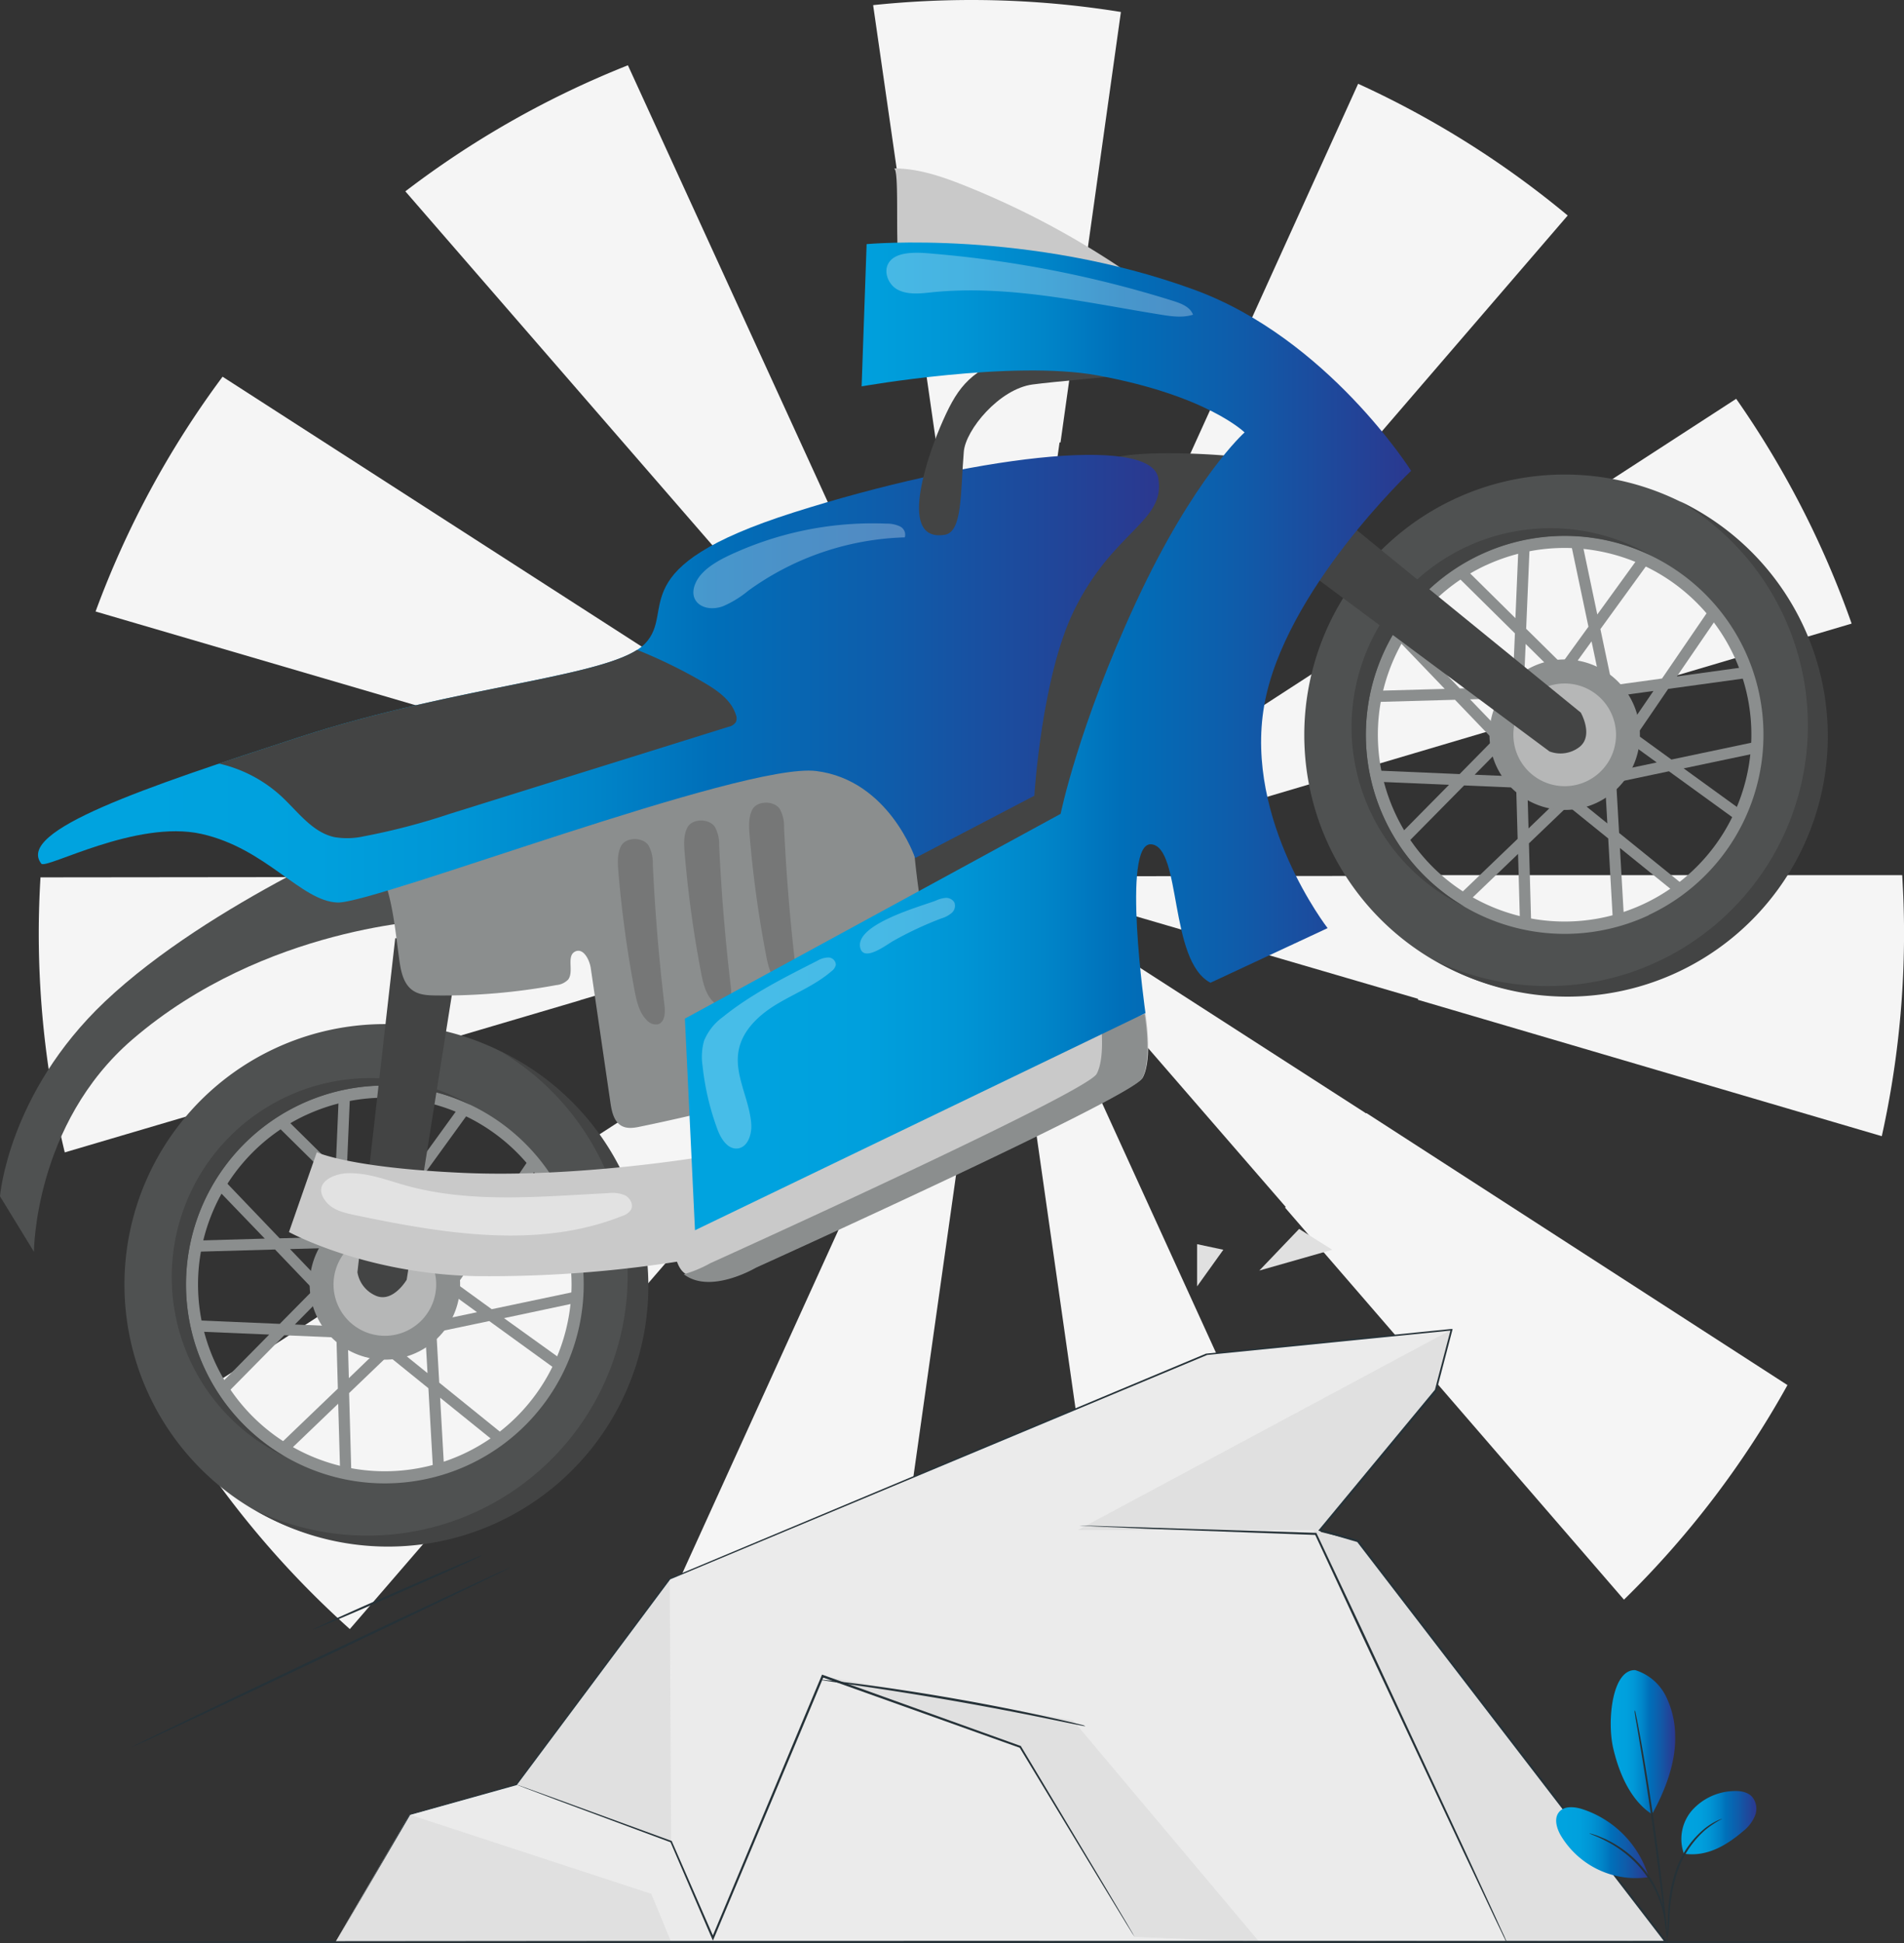 <svg xmlns="http://www.w3.org/2000/svg" xmlns:xlink="http://www.w3.org/1999/xlink" viewBox="0 0 453.38 462.45"><rect x="0" y="0" width="453.38" height="462.45" fill="#333333" stroke="none"/><defs><style>.cls-1{fill:#f5f5f5;}.cls-2{fill:#ebebeb;}.cls-3{fill:#e0e0e0;}.cls-4{fill:#263238;}.cls-5{fill:url(#linear-gradient);}.cls-6{fill:url(#linear-gradient-2);}.cls-7{fill:url(#linear-gradient-3);}.cls-8{fill:#4f5151;}.cls-9{fill:#8b8e8e;}.cls-10{fill:#434444;}.cls-11{fill:#b6b7b7;}.cls-12{fill:#c9c9c9;}.cls-13{fill:url(#linear-gradient-4);}.cls-14{fill:#767777;}.cls-15{fill:url(#linear-gradient-5);}.cls-16{opacity:0.28;}.cls-17{fill:#fff;}.cls-18{opacity:0.47;}</style><linearGradient id="linear-gradient" x1="402.25" y1="74.2" x2="417.6" y2="74.2" gradientTransform="matrix(1, 0, 0, -1, 0, 502.11)" gradientUnits="userSpaceOnUse"><stop offset="0.01" stop-color="#00a3df"/><stop offset="0.08" stop-color="#00a3df"/><stop offset="0.09" stop-color="#00a3df"/><stop offset="0.25" stop-color="#00a0dd"/><stop offset="0.38" stop-color="#0095d5"/><stop offset="0.5" stop-color="#0084c8"/><stop offset="0.6" stop-color="#006fb9"/><stop offset="0.76" stop-color="#0f5caa"/><stop offset="1" stop-color="#2b388f"/></linearGradient><linearGradient id="linear-gradient-2" x1="419.04" y1="55.04" x2="436.91" y2="55.04" xlink:href="#linear-gradient"/><linearGradient id="linear-gradient-3" x1="389.26" y1="50.26" x2="411.15" y2="50.26" xlink:href="#linear-gradient"/><linearGradient id="linear-gradient-4" x1="27.75" y1="174.81" x2="294.65" y2="174.81" gradientTransform="matrix(1, 0, 0, 1, 0, 0)" xlink:href="#linear-gradient"/><linearGradient id="linear-gradient-5" x1="181.78" y1="188.53" x2="354.77" y2="188.53" gradientTransform="matrix(1, 0, 0, 1, 0, 0)" xlink:href="#linear-gradient"/></defs><g id="Background_Complete" data-name="Background Complete"><polygon class="cls-1" points="238.04 208.57 238.04 208.58 238.07 208.58 238.04 208.57"/><polygon class="cls-1" points="237.96 208.58 238.03 208.58 237.98 208.55 237.96 208.58"/><polygon class="cls-1" points="237.87 208.52 237.81 208.58 237.94 208.58 237.87 208.52"/><polygon class="cls-1" points="237.75 208.5 237.77 208.49 237.75 208.48 237.75 208.5"/><polygon class="cls-1" points="237.73 208.33 237.73 208.34 237.75 208.36 237.73 208.33"/><polygon class="cls-1" points="238.02 208.5 238 208.52 238.03 208.53 238.02 208.5"/><polygon class="cls-1" points="237.7 208.54 237.69 208.47 237.33 208.36 237.65 208.57 237.7 208.54"/><polygon class="cls-1" points="237.71 208.47 237.7 208.54 237.75 208.51 237.71 208.47"/><polygon class="cls-1" points="237.99 208.47 237.95 208.49 237.98 208.5 237.99 208.47"/><polygon class="cls-1" points="237.96 208.55 237.94 208.54 237.95 208.57 237.96 208.55"/><path class="cls-1" d="M226.61,14.49l15,104.16.42-.06,14.57,102.08L271,118.57l.23,0L285.61,16.12A223.49,223.49,0,0,0,250,13.27,225.94,225.94,0,0,0,226.61,14.49Z" transform="translate(-18.7 -13.27)"/><path class="cls-1" d="M392,64.56A222.8,222.8,0,0,0,342.1,33.21l-42.53,93.7.23.1-43,94.51Z" transform="translate(-18.7 -13.27)"/><path class="cls-1" d="M156.8,192.58h0l99,29h-.39l1,.28h0l.05,0h0l.07,0h0v0l0,0,.05-.07.08.07h-.13l.07.05.05,0v0h.05l.06,0v0l0,0h0l-.06,0,.4.18-.33-.21L356.38,251c0,.08-.05.15-.07.22l110.48,32.47a222.46,222.46,0,0,0,5.3-48.34c0-4.63-.16-9.23-.44-13.79H360.56v.17l-103.74.12h0l0,0v-.09l.46-.13-.38.24.93-.27h-.45l202.23-59.91a221.71,221.71,0,0,0-27.49-53.5L257.26,221.56h-.35l.14-.18-.26.18h0v0l0,0,.09-.56-.19.42,0,.14-.12.09,0-.09h-.09l0-.15-.16-.35.06.46,0,0h0l-.21-.14.11.13h-.35L71.7,102.93a221.68,221.68,0,0,0-30.24,55.88Zm99.95,29.26h0Zm-.09,0,0,0,.05,0Zm.06-.07v0h0Zm0,0,0,0,0,0Zm0,.07v0Zm-.2,0v0h0Zm0-.17,0,0,0,0Zm0,.14,0,0,0,0Zm0,0v.07l-.05,0-.32-.21Z" transform="translate(-18.7 -13.27)"/><path class="cls-1" d="M188.38,143.1h0l67.92,78.38-43.08-94.4,0,0-45-98.27a221.85,221.85,0,0,0-53,30Z" transform="translate(-18.7 -13.27)"/><path class="cls-1" d="M344.06,278.18a.41.41,0,0,0-.05.09l-87-56,67.85,78.26-.17.15L405.4,394a222.6,222.6,0,0,0,38.93-51.07Z" transform="translate(-18.7 -13.27)"/><polygon class="cls-1" points="238.01 208.8 237.99 208.79 238.01 208.81 238.01 208.8"/><polygon class="cls-1" points="237.76 208.6 237.75 208.63 237.71 208.61 237.72 208.69 237.73 208.68 237.73 208.68 237.8 208.66 237.76 208.64 237.79 208.61 237.81 208.62 237.8 208.6 237.81 208.58 237.71 208.58 237.76 208.6"/><polygon class="cls-1" points="237.68 208.7 237.69 208.6 237.67 208.58 237.27 208.82 237.68 208.7"/><path class="cls-1" d="M256.14,222.28l-86.79,56.31a3.45,3.45,0,0,1-.2-.32L59.36,349.32A223.08,223.08,0,0,0,102,401l99.63-115.41Z" transform="translate(-18.7 -13.27)"/><path class="cls-1" d="M156.87,251.31l99.47-29.46-228,.24c-.26,4.39-.41,8.81-.41,13.26a222.8,222.8,0,0,0,6.19,52.2l122.77-36.22Z" transform="translate(-18.7 -13.27)"/><path class="cls-1" d="M256.29,222.63l-97.87,215.1a220.77,220.77,0,0,0,64.9,18.11Z" transform="translate(-18.7 -13.27)"/><polygon class="cls-1" points="238.03 208.63 238.01 208.65 238.03 208.68 238.03 208.63"/><path class="cls-1" d="M256.84,222.61l33,231.26a220.27,220.27,0,0,0,62.74-21.51Z" transform="translate(-18.7 -13.27)"/><polygon class="cls-1" points="237.77 208.97 237.88 209.75 237.98 209 237.87 208.75 237.77 208.97"/><polygon class="cls-1" points="237.99 208.66 237.98 208.67 238 208.67 237.99 208.66"/></g><g id="Rock"><polygon class="cls-2" points="79.92 462.19 97.53 431.9 122.94 424.77 159.47 375.75 287.33 322.29 345.71 316.42 341.92 330.92 314.3 364.17 358.7 462.19 79.92 462.19"/><polygon class="cls-3" points="97.53 431.9 155.09 450.75 159.81 462.19 79.92 462.19 97.53 431.9"/><polygon class="cls-3" points="122.94 424.77 159.81 438.37 159.47 375.75 122.94 424.77"/><polygon class="cls-3" points="270.16 461 242.96 415.81 195.89 398.96 255.51 409.47 299.87 462.19 270.16 461"/><path class="cls-4" d="M277.14,424.12a5.07,5.07,0,0,1-.64-.09l-1.83-.36L268,422.3c-5.67-1.16-13.51-2.69-22.21-4.21s-16.6-2.73-22.32-3.57l-6.78-1-1.85-.29a2.73,2.73,0,0,1-.63-.13,2.66,2.66,0,0,1,.65,0l1.85.19c1.61.17,3.94.45,6.81.82,5.74.74,13.66,1.9,22.36,3.42s16.54,3.11,22.2,4.36c2.83.62,5.11,1.14,6.68,1.53l1.81.45A2.49,2.49,0,0,1,277.14,424.12Z" transform="translate(-18.7 -13.27)"/><path class="cls-4" d="M288.87,474.26s-.19-.26-.53-.8l-1.47-2.38c-1.28-2.11-3.15-5.18-5.54-9.09l-19.85-32.8.11.09-47.08-16.81.32-.15-5.63,13.44-20.53,48.9-.21.5-.22-.5-9.91-23,.11.11-26.93-10L144.18,439l-1.9-.73c-.43-.17-.64-.27-.64-.27l.66.22,1.92.68,7.37,2.66,27,9.86.08,0,0,.08,10,22.92h-.43c6.13-14.63,13.1-31.28,20.48-48.92l5.63-13.44.1-.22.23.08,47.06,16.9.07,0,0,.07,19.69,32.89c2.35,3.94,4.18,7,5.45,9.15l1.41,2.42C288.72,474,288.87,474.26,288.87,474.26Z" transform="translate(-18.7 -13.27)"/><polygon class="cls-3" points="314.3 364.17 256.63 364.17 345.71 316.42 341.92 330.92 314.3 364.17"/><path class="cls-3" d="M342,380.06s4.58,5.84,10.35,13.46c20.18,26.65,63,81.94,63,81.94h-38l-45.89-98Z" transform="translate(-18.7 -13.27)"/><path class="cls-4" d="M377.4,475.46a3.35,3.35,0,0,1-.2-.37l-.55-1.12c-.48-1-1.18-2.45-2.07-4.3-1.78-3.78-4.34-9.2-7.51-15.88-6.3-13.45-15-32-24.6-52.47l-10.66-22.87.21.15-40.71-1.49-11.76-.53-3.14-.18-.8-.08-.27,0L332,378.1h.15l.06.13L343,401.1c9.54,20.5,18.19,39.07,24.46,52.53l7.36,15.95c.85,1.87,1.51,3.33,2,4.35.21.48.37.86.5,1.14A2,2,0,0,1,377.4,475.46Z" transform="translate(-18.7 -13.27)"/><polygon class="cls-3" points="299.87 302.4 309.35 292.49 317.24 297.45 299.87 302.4"/><polygon class="cls-3" points="285.05 306.17 285.05 296.12 291.3 297.45 285.05 306.17"/><path class="cls-4" d="M98.62,475.46l316.77-.25-.2.4L357,399.93l-15.16-19.71.14.09-9-2.63-.38-.11.25-.3L360.42,344l-.05.1q1.92-7.31,3.8-14.5l.27.32-58.38,5.85.07,0L178.24,389.19l.08-.06c-14,18.79-26.28,35.21-36.57,49l0,0h0l-25.42,7.1.06-.05q-17.13,29.3-17.7,30.25l17.52-30.35,0,0h0l25.39-7.16-.07.05,36.49-49,0,0,0,0,127.84-53.52,0,0h0l58.38-5.87.36,0-.09.35q-1.87,7.2-3.79,14.5l0,.06,0,0L333.2,377.6l-.12-.41,9,2.62.08,0,.06.06,15.15,19.71,58.2,75.7.32.4h-.52Z" transform="translate(-18.7 -13.27)"/></g><g id="Plant"><g id="Plant-2" data-name="Plant"><path class="cls-5" d="M408.08,410.77a12.18,12.18,0,0,1,7.28,6.17,21.61,21.61,0,0,1,2.23,9.47c.2,6.33-2.42,13.13-5.51,18.66-5.91-3.81-8.28-11.62-9.23-15.65-1.5-6.38-.35-18.82,5.23-18.65" transform="translate(-18.7 -13.27)"/><path class="cls-6" d="M419.67,454.46a10.41,10.41,0,0,1,1.9-10.27,13.82,13.82,0,0,1,9.62-4.62c1.69-.12,3.56.11,4.71,1.34a4.45,4.45,0,0,1,.72,4.45,9,9,0,0,1-2.83,3.73c-4.12,3.53-8.76,6.17-14.12,5.37" transform="translate(-18.7 -13.27)"/><path class="cls-4" d="M415.73,474.53a7.35,7.35,0,0,1,0-1.31c0-.92.08-2.12.13-3.55a36.62,36.62,0,0,1,2-11.57,22.36,22.36,0,0,1,6.7-9.58,15.43,15.43,0,0,1,3-1.9,8.32,8.32,0,0,1,.9-.37q.31-.12.33-.09a24.08,24.08,0,0,0-4,2.62,23.08,23.08,0,0,0-6.48,9.49,39.25,39.25,0,0,0-2.07,11.42c-.11,1.49-.19,2.71-.28,3.54A7.45,7.45,0,0,1,415.73,474.53Z" transform="translate(-18.7 -13.27)"/><path class="cls-4" d="M408,420.32a2.28,2.28,0,0,1,.15.55q.12.61.33,1.59c.28,1.38.65,3.39,1.1,5.87.89,5,2,11.84,3.09,19.46s1.89,14.55,2.41,19.56c.26,2.51.46,4.54.57,5.95q.07,1,.12,1.62a2.47,2.47,0,0,1,0,.57,2.33,2.33,0,0,1-.1-.56c-.05-.42-.12-.95-.21-1.61-.18-1.46-.42-3.47-.72-5.93-.6-5-1.47-11.92-2.54-19.54s-2.15-14.5-3-19.47c-.4-2.45-.72-4.45-1-5.89-.1-.66-.18-1.19-.24-1.61A2,2,0,0,1,408,420.32Z" transform="translate(-18.7 -13.27)"/><path class="cls-7" d="M411.15,459.57a24.36,24.36,0,0,0-15.72-15.73c-1.87-.58-4.24-.8-5.49.71s-.59,3.81.38,5.52a20.79,20.79,0,0,0,20.78,10" transform="translate(-18.7 -13.27)"/><path class="cls-4" d="M397.15,449.63a6.72,6.72,0,0,1,1.18.32,11.57,11.57,0,0,1,1.35.49c.51.23,1.12.43,1.75.77a26.83,26.83,0,0,1,4.24,2.6,24.88,24.88,0,0,1,7.64,9.38,24,24,0,0,1,1,2.47,22.35,22.35,0,0,1,.65,2.23,16.38,16.38,0,0,1,.36,1.87,11.34,11.34,0,0,1,.17,1.43,6.06,6.06,0,0,1,0,1.23c-.1,0-.18-1.74-.88-4.45a20.67,20.67,0,0,0-.69-2.18,26.15,26.15,0,0,0-1-2.42,25.75,25.75,0,0,0-7.52-9.22,25.61,25.61,0,0,0-2.15-1.5c-.68-.46-1.36-.81-2-1.15C398.8,450.21,397.11,449.72,397.15,449.63Z" transform="translate(-18.7 -13.27)"/></g></g><g id="Character"><path class="cls-4" d="M140.32,386.28c.06.13-20.11,9.83-45,21.66S50.05,429.25,50,429.12,70.1,419.3,95,407.46,140.26,386.15,140.32,386.28Z" transform="translate(-18.7 -13.27)"/><path class="cls-4" d="M133.5,383.45c.06.13-8.89,4.18-20,9.05s-20.15,8.71-20.21,8.57,8.89-4.18,20-9.05S133.45,383.32,133.5,383.45Z" transform="translate(-18.7 -13.27)"/><path class="cls-8" d="M111.85,210.06s-43.11,17.87-68.16,41.58C20.63,273.47,18.7,298,18.7,298l8.08,13.2s.06-30.42,23.48-50.56c31.55-27.11,71.91-28.4,71.91-28.4Z" transform="translate(-18.7 -13.27)"/><path class="cls-9" d="M116.14,308.55,97.7,313.38l.79-18.52L84.22,280.77l1.87-1.89,12.55,12.39.73-17.18,2.66.11-.83,19.59Zm-15.63,1.35L111,307.16,101,297.38Z" transform="translate(-18.7 -13.27)"/><path class="cls-9" d="M124.47,363.1l-2.65.16-1.11-19.58-16.34-13.21,17.87-6.63,1.05,18.51,15.6,12.6L137.22,357,123.5,345.93Zm-14.8-31.76,10.83,8.75-.71-12.51Z" transform="translate(-18.7 -13.27)"/><path class="cls-9" d="M104.91,331.86l-18.53-.79L72.29,345.34l-1.89-1.87,12.4-12.56-17.19-.73.12-2.65,19.59.83,14.76-14.95Zm-16-3.35,12.51.53-2.73-10.43Z" transform="translate(-18.7 -13.27)"/><path class="cls-9" d="M123.15,325.42l-8.05-17.28,18.37-2.54,11.31-16.55,2.2,1.5L137,305.11l17-2.34.37,2.63L135,308.08ZM119,310.28l4.56,9.78,7.85-11.49Z" transform="translate(-18.7 -13.27)"/><path class="cls-9" d="M97,324.05,84.19,310.66l-20,.57-.07-2.66,17.63-.5L69.8,295.66l1.92-1.84L85.29,308l21-.59Zm-9.24-13.49,8.67,9.05,5.24-9.44Z" transform="translate(-18.7 -13.27)"/><path class="cls-9" d="M151.08,339.19l-15.88-11.5L114.65,332l6.14-18,15,10.87,19.62-4.13.55,2.6L138.71,327,152.64,337Zm-32.41-10.74,13.62-2.87-10.14-7.35Z" transform="translate(-18.7 -13.27)"/><path class="cls-9" d="M102.39,364.92l-2.66.07-.5-17.63-12.41,11.9L85,357.34l14.15-13.57-.58-21L115.21,332l-13.38,12.83Zm-1-37.55.38,13.91,9-8.67Z" transform="translate(-18.7 -13.27)"/><path class="cls-9" d="M123.17,314.41l-18-6.14,10.87-15-4.13-19.62,2.6-.55,3.64,17.27,10.09-13.93,2.15,1.56-11.5,15.88Zm-13.78-7.5,10.22,3.48-2.87-13.62Z" transform="translate(-18.7 -13.27)"/><path class="cls-9" d="M131.55,364.51a50.23,50.23,0,1,1,24.33-66.74A50.28,50.28,0,0,1,131.55,364.51Zm-40-85.85a44.47,44.47,0,1,0,59.09,21.54A44.53,44.53,0,0,0,91.57,278.66Z" transform="translate(-18.7 -13.27)"/><circle class="cls-9" cx="110.34" cy="318.98" r="17.91" transform="translate(-152.17 72.3) rotate(-27.17)"/><path class="cls-8" d="M84.18,262.8a62,62,0,1,0,82.34,30A62,62,0,0,0,84.18,262.8Zm46.15,99.1A47.35,47.35,0,1,1,153.27,299,47.35,47.35,0,0,1,130.33,361.9Z" transform="translate(-18.7 -13.27)"/><path class="cls-10" d="M67.42,339a47.35,47.35,0,0,1,63.32-62.73,47.35,47.35,0,1,0-44.23,83.65A47.1,47.1,0,0,1,67.42,339Z" transform="translate(-18.7 -13.27)"/><path class="cls-10" d="M137.67,263.36A62,62,0,0,1,79.58,372.77a62,62,0,1,0,58.09-109.41Z" transform="translate(-18.7 -13.27)"/><path class="cls-11" d="M121.42,313.82a12.22,12.22,0,1,1-16.23-5.92A12.22,12.22,0,0,1,121.42,313.82Z" transform="translate(-18.7 -13.27)"/><path class="cls-12" d="M231.54,53.35c5.8,0,11.42,1.91,16.8,4.06A201.28,201.28,0,0,1,304.43,91.3l-42.8-5.83c-5-.69-10-1.37-15-2.35-3.65-.73-10.64-1.26-13.21-4.33C231.39,76.41,233.17,53.34,231.54,53.35Z" transform="translate(-18.7 -13.27)"/><path class="cls-10" d="M112.81,236.57l-9,79.5a7.38,7.38,0,0,0,4.55,5.66c4,1.55,7.18-3.87,7.18-3.87l12.73-80.24Z" transform="translate(-18.7 -13.27)"/><path class="cls-9" d="M113.76,241.58c.38,2.77.95,5.87,3.26,7.44,1.57,1.07,3.58,1.16,5.48,1.18a148.1,148.1,0,0,0,28.66-2.47A4.44,4.44,0,0,0,154,246.4c1.43-1.92-.5-5.6,1.66-6.66,1.91-.93,3.41,1.87,3.72,4l4.68,32c.31,2.13.84,4.58,2.76,5.55,1.34.69,3,.41,4.43.1a481.93,481.93,0,0,0,76.89-22.66c2.21-.86,4.57-1.86,5.77-3.91a8.86,8.86,0,0,0,.94-4.72,47.15,47.15,0,0,0-2.19-11.61q-5.16-18.19-12.08-35.82c-2.94-7.51-6.6-15.47-13.69-19.32s-15.77-2.59-23.72-1.13c-25.75,4.73-51.39,10.42-76.11,19.05-4.71,1.65-9.5,3.47-13.23,6.77-4.25,3.76-6,8.24-4.06,13.44C112.27,227.94,112.81,234.68,113.76,241.58Z" transform="translate(-18.7 -13.27)"/><path class="cls-9" d="M397.08,177.7l-18.44,4.84.79-18.53-14.27-14.09L367,148l12.55,12.4.73-17.19,2.66.11-.83,19.6Zm-15.63,1.35,10.44-2.73-9.9-9.79Z" transform="translate(-18.7 -13.27)"/><path class="cls-9" d="M405.42,232.26l-2.66.15-1.11-19.58-16.34-13.2L403.18,193l1.06,18.51,15.59,12.61-1.67,2.07-13.72-11.09Zm-14.8-31.76,10.82,8.75-.71-12.51Z" transform="translate(-18.7 -13.27)"/><path class="cls-9" d="M385.85,201l-18.52-.79-14.09,14.27-1.9-1.87,12.4-12.55-17.18-.73.11-2.66,19.59.84,14.76-15Zm-16-3.34,12.52.53-2.74-10.44Z" transform="translate(-18.7 -13.27)"/><path class="cls-9" d="M404.09,194.57l-8-17.28,18.37-2.53,11.32-16.56,2.19,1.51L418,174.27l17-2.35.36,2.64-19.43,2.67ZM400,179.43l4.56,9.79,7.86-11.5Z" transform="translate(-18.7 -13.27)"/><path class="cls-9" d="M378,193.2l-12.84-13.38-20,.56-.08-2.66,17.64-.49-11.91-12.41,1.92-1.84,13.57,14.15,21-.59Zm-9.25-13.48,8.67,9,5.25-9.43Z" transform="translate(-18.7 -13.27)"/><path class="cls-9" d="M432,208.35l-15.89-11.51-20.55,4.33,6.14-18,15,10.88,19.62-4.13.55,2.6-17.26,3.63,13.93,10.09Zm-32.42-10.74,13.62-2.87-10.14-7.35Z" transform="translate(-18.7 -13.27)"/><path class="cls-9" d="M383.33,234.07l-2.66.08-.49-17.64-12.42,11.91-1.84-1.92,14.16-13.58-.59-21,16.66,9.26L382.77,214Zm-1.05-37.55.39,13.92,9-8.67Z" transform="translate(-18.7 -13.27)"/><path class="cls-9" d="M404.12,183.57l-18.05-6.14,10.87-15-4.13-19.62,2.61-.55,3.63,17.26,10.09-13.93,2.15,1.56L399.79,163Zm-13.78-7.5,10.21,3.48-2.87-13.63Z" transform="translate(-18.7 -13.27)"/><path class="cls-9" d="M412.49,233.67a50.23,50.23,0,1,1,24.33-66.75A50.29,50.29,0,0,1,412.49,233.67Zm-40-85.85a44.47,44.47,0,1,0,59.09,21.54A44.52,44.52,0,0,0,372.51,147.82Z" transform="translate(-18.7 -13.27)"/><path class="cls-9" d="M407.52,180.57a17.91,17.91,0,1,1-23.8-8.67A17.91,17.91,0,0,1,407.52,180.57Z" transform="translate(-18.7 -13.27)"/><path class="cls-8" d="M365.12,132a62,62,0,1,0,82.34,30A62,62,0,0,0,365.12,132Zm46.16,99.11a47.35,47.35,0,1,1,22.93-62.92A47.36,47.36,0,0,1,411.28,231.06Z" transform="translate(-18.7 -13.27)"/><path class="cls-10" d="M348.36,208.12a47.35,47.35,0,0,1,63.32-62.72,47.35,47.35,0,1,0-44.23,83.65A47.18,47.18,0,0,1,348.36,208.12Z" transform="translate(-18.7 -13.27)"/><path class="cls-10" d="M418.61,132.51a62,62,0,0,1-58.09,109.42,62,62,0,1,0,58.09-109.42Z" transform="translate(-18.7 -13.27)"/><path class="cls-11" d="M402.36,183a12.22,12.22,0,1,1-16.23-5.91A12.21,12.21,0,0,1,402.36,183Z" transform="translate(-18.7 -13.27)"/><path class="cls-10" d="M323.43,144.41l64.24,47.71a7.38,7.38,0,0,0,7.18-1.1c3.37-2.73.26-8.15.26-8.15l-63-51.29Z" transform="translate(-18.7 -13.27)"/><path class="cls-10" d="M238.36,231a5.13,5.13,0,0,0,1.41,3.27c1.14.94,2.82.7,4.27.37a67.27,67.27,0,0,0,37.8-24.29c16-20.78,18.92-49.75,36.31-69.38,1.57-1.77,3.38-3.86,2.93-6.18-.57-2.92,15.41-6.19,13-8-6.76-5.08-39.36-6.84-48.78-4.84-16.81,3.56-31.31,24.1-39.64,39.14C233.79,182.55,234.43,207.6,238.36,231Z" transform="translate(-18.7 -13.27)"/><path class="cls-12" d="M178.91,297.43s-1.44,15.32,2.58,18.69c6.28,5.27,17.38-1.32,17.38-1.32s89.49-40.47,91.95-45.06.63-15.35.63-15.35L202,286.13Z" transform="translate(-18.7 -13.27)"/><path class="cls-9" d="M281,258.25c.24,3.47.22,8-1.16,10.61-2.46,4.59-92,45.06-92,45.06a29,29,0,0,1-6.31,2.63c6.33,4.87,17.11-1.53,17.11-1.53s89.5-40.47,92-45.06.63-15.35.63-15.35Z" transform="translate(-18.7 -13.27)"/><path class="cls-13" d="M28.54,218.83c1.11,1.41,22.65-10.55,38.14-7.08s23.66,16,32.39,16.33,96.66-33.48,114-31.3,23.54,20.71,23.54,20.71L265,202.66s1.69-28.13,9.37-43.93c9.39-19.3,22-21.25,20.13-31.71s-45.21-5-86.8,8.21-27.79,23.28-35.4,31.22S128.51,176.16,90,188.7C53.1,200.71,22.38,211,28.54,218.83Z" transform="translate(-18.7 -13.27)"/><path class="cls-12" d="M183.38,313A290.68,290.68,0,0,1,132,317c-26.37-.55-44.49-10.49-44.49-10.49l6.63-19s7.75,3.72,35,4.92,57.15-3.89,57.15-3.89Z" transform="translate(-18.7 -13.27)"/><path class="cls-10" d="M170.41,167.94C159.91,174.67,126,177,90,188.7,83.32,190.87,76.88,193,70.81,195A32.65,32.65,0,0,1,85.7,202.8c3.94,3.66,7.34,8.53,12.58,9.7a18.15,18.15,0,0,0,7-.17A156.46,156.46,0,0,0,125.71,207l66.45-20.74a2.73,2.73,0,0,0,1.77-1.14,2.3,2.3,0,0,0,0-1.73c-1.11-3.53-4.45-5.81-7.64-7.68A121,121,0,0,0,170.41,167.94Z" transform="translate(-18.7 -13.27)"/><path class="cls-10" d="M243.65,140.56c4.25-.67,3.73-9.87,4.55-19.78.43-5.22,8.47-14.94,16.37-16,5.2-.69,17.86-1.73,23.07-2.36,3.74-.44,1.33,1.71,5.07,1.26.27-2.44-2.09-4.31-4.3-5.38-9.23-4.46-20.38-4-29.82-.07s-12.08,7.4-16.08,16.83C241,118.58,231.46,142.5,243.65,140.56Z" transform="translate(-18.7 -13.27)"/><path class="cls-14" d="M166.51,214.78c-.86,1.85-.73,4-.56,6a271.63,271.63,0,0,0,3.89,28.41c.48,2.48,1.07,5.1,2.87,6.88a2.89,2.89,0,0,0,2.62,1c1.67-.45,1.81-2.74,1.6-4.45q-2-16.83-2.79-33.76a8.55,8.55,0,0,0-1-4.34C171.79,212.42,167.6,212.42,166.51,214.78Z" transform="translate(-18.7 -13.27)"/><path class="cls-14" d="M182.3,210.37c-.86,1.85-.73,4-.56,6a271.47,271.47,0,0,0,3.9,28.4c.48,2.48,1.07,5.11,2.86,6.88a2.87,2.87,0,0,0,2.63,1c1.67-.44,1.81-2.73,1.6-4.45q-2-16.82-2.79-33.76a8.4,8.4,0,0,0-1-4.33C187.59,208,183.4,208,182.3,210.37Z" transform="translate(-18.7 -13.27)"/><path class="cls-14" d="M197.76,206.11c-.86,1.85-.73,4-.56,6a271.47,271.47,0,0,0,3.9,28.4c.47,2.48,1.07,5.11,2.86,6.88a2.88,2.88,0,0,0,2.62,1c1.67-.44,1.81-2.73,1.61-4.45q-2-16.81-2.79-33.76a8.5,8.5,0,0,0-1-4.33C203.05,203.75,198.86,203.76,197.76,206.11Z" transform="translate(-18.7 -13.27)"/><path class="cls-15" d="M306.94,247.17l27.89-13S315,208.59,319.72,181.25s35-55.92,35-55.92S334.83,93.8,303,82.2c-39.36-14.35-77.94-10.83-77.94-10.83l-1.19,33.86s35.88-6.34,56.19-2.61c26.14,4.79,35,13.57,35,13.57s-12,10.61-25.8,40.3-18,50.48-18,50.48l-89.47,48.74,2.4,50.37,107.27-51.69s-5.83-40.85,1.4-40.17S297,242,306.94,247.17Z" transform="translate(-18.7 -13.27)"/><g class="cls-16"><path class="cls-17" d="M190.78,157.59a24.34,24.34,0,0,0,6.09-3.72,66.69,66.69,0,0,1,37.28-12.7,2.2,2.2,0,0,0-1.15-2.61,7.14,7.14,0,0,0-3.18-.66,80.36,80.36,0,0,0-35.46,6.64c-3.57,1.55-8.38,3.83-10,7.44C182.31,156.43,186.32,159.14,190.78,157.59Z" transform="translate(-18.7 -13.27)"/></g><g class="cls-16"><path class="cls-17" d="M190.83,255.32a13.13,13.13,0,0,0-4.47,5.64A14.05,14.05,0,0,0,186,267a62.67,62.67,0,0,0,3.51,15c.83,2.27,2.45,4.89,4.85,4.61s3.39-3.34,3.23-5.77c-.4-6-4.12-11.69-3-17.58.94-4.91,5-8.58,9.33-11.14s9-4.43,12.81-7.72a2.52,2.52,0,0,0,1-1.51,1.79,1.79,0,0,0-1.77-1.73,5.28,5.28,0,0,0-2.62.77C205.55,245.89,197.63,249.82,190.83,255.32Z" transform="translate(-18.7 -13.27)"/></g><g class="cls-16"><path class="cls-17" d="M242.86,231.86a6.82,6.82,0,0,0,2.44-1.29,2.25,2.25,0,0,0,.65-2.52,2.27,2.27,0,0,0-2-1.08,6.72,6.72,0,0,0-2.34.62c-3.22,1.3-19.42,5.6-18.07,11.26.83,3.48,6.29-.74,7.79-1.59A84,84,0,0,1,242.86,231.86Z" transform="translate(-18.7 -13.27)"/></g><g class="cls-16"><path class="cls-17" d="M232.44,82.21c2.49,1.3,5.47.91,8.26.62,18.21-1.84,36.39,2.44,54.46,5.34,2.53.41,5.17.78,7.62,0-.68-1.84-2.77-2.66-4.64-3.25a264.46,264.46,0,0,0-56.76-11.22c-2.9-.25-8.15-.87-10.5,1.43C228.71,77.27,230,80.9,232.44,82.21Z" transform="translate(-18.7 -13.27)"/></g><g class="cls-18"><path class="cls-17" d="M96.35,299.3c1.61,2,4.31,2.63,6.81,3.16,21.1,4.41,43.68,8.21,63.7.22a3.82,3.82,0,0,0,2.07-1.46c.67-1.21-.16-2.8-1.37-3.44a7.81,7.81,0,0,0-4.05-.53c-16.34.81-33.07,2.54-48.79-2-4.32-1.25-8.56-2.85-13.12-2.75C98,292.56,92.81,294.93,96.35,299.3Z" transform="translate(-18.7 -13.27)"/></g></g><g id="Floor"><path class="cls-4" d="M462,475.46c0,.14-94.92.26-212,.26s-212-.12-212-.26,94.9-.26,212-.26S462,475.32,462,475.46Z" transform="translate(-18.7 -13.27)"/></g></svg>